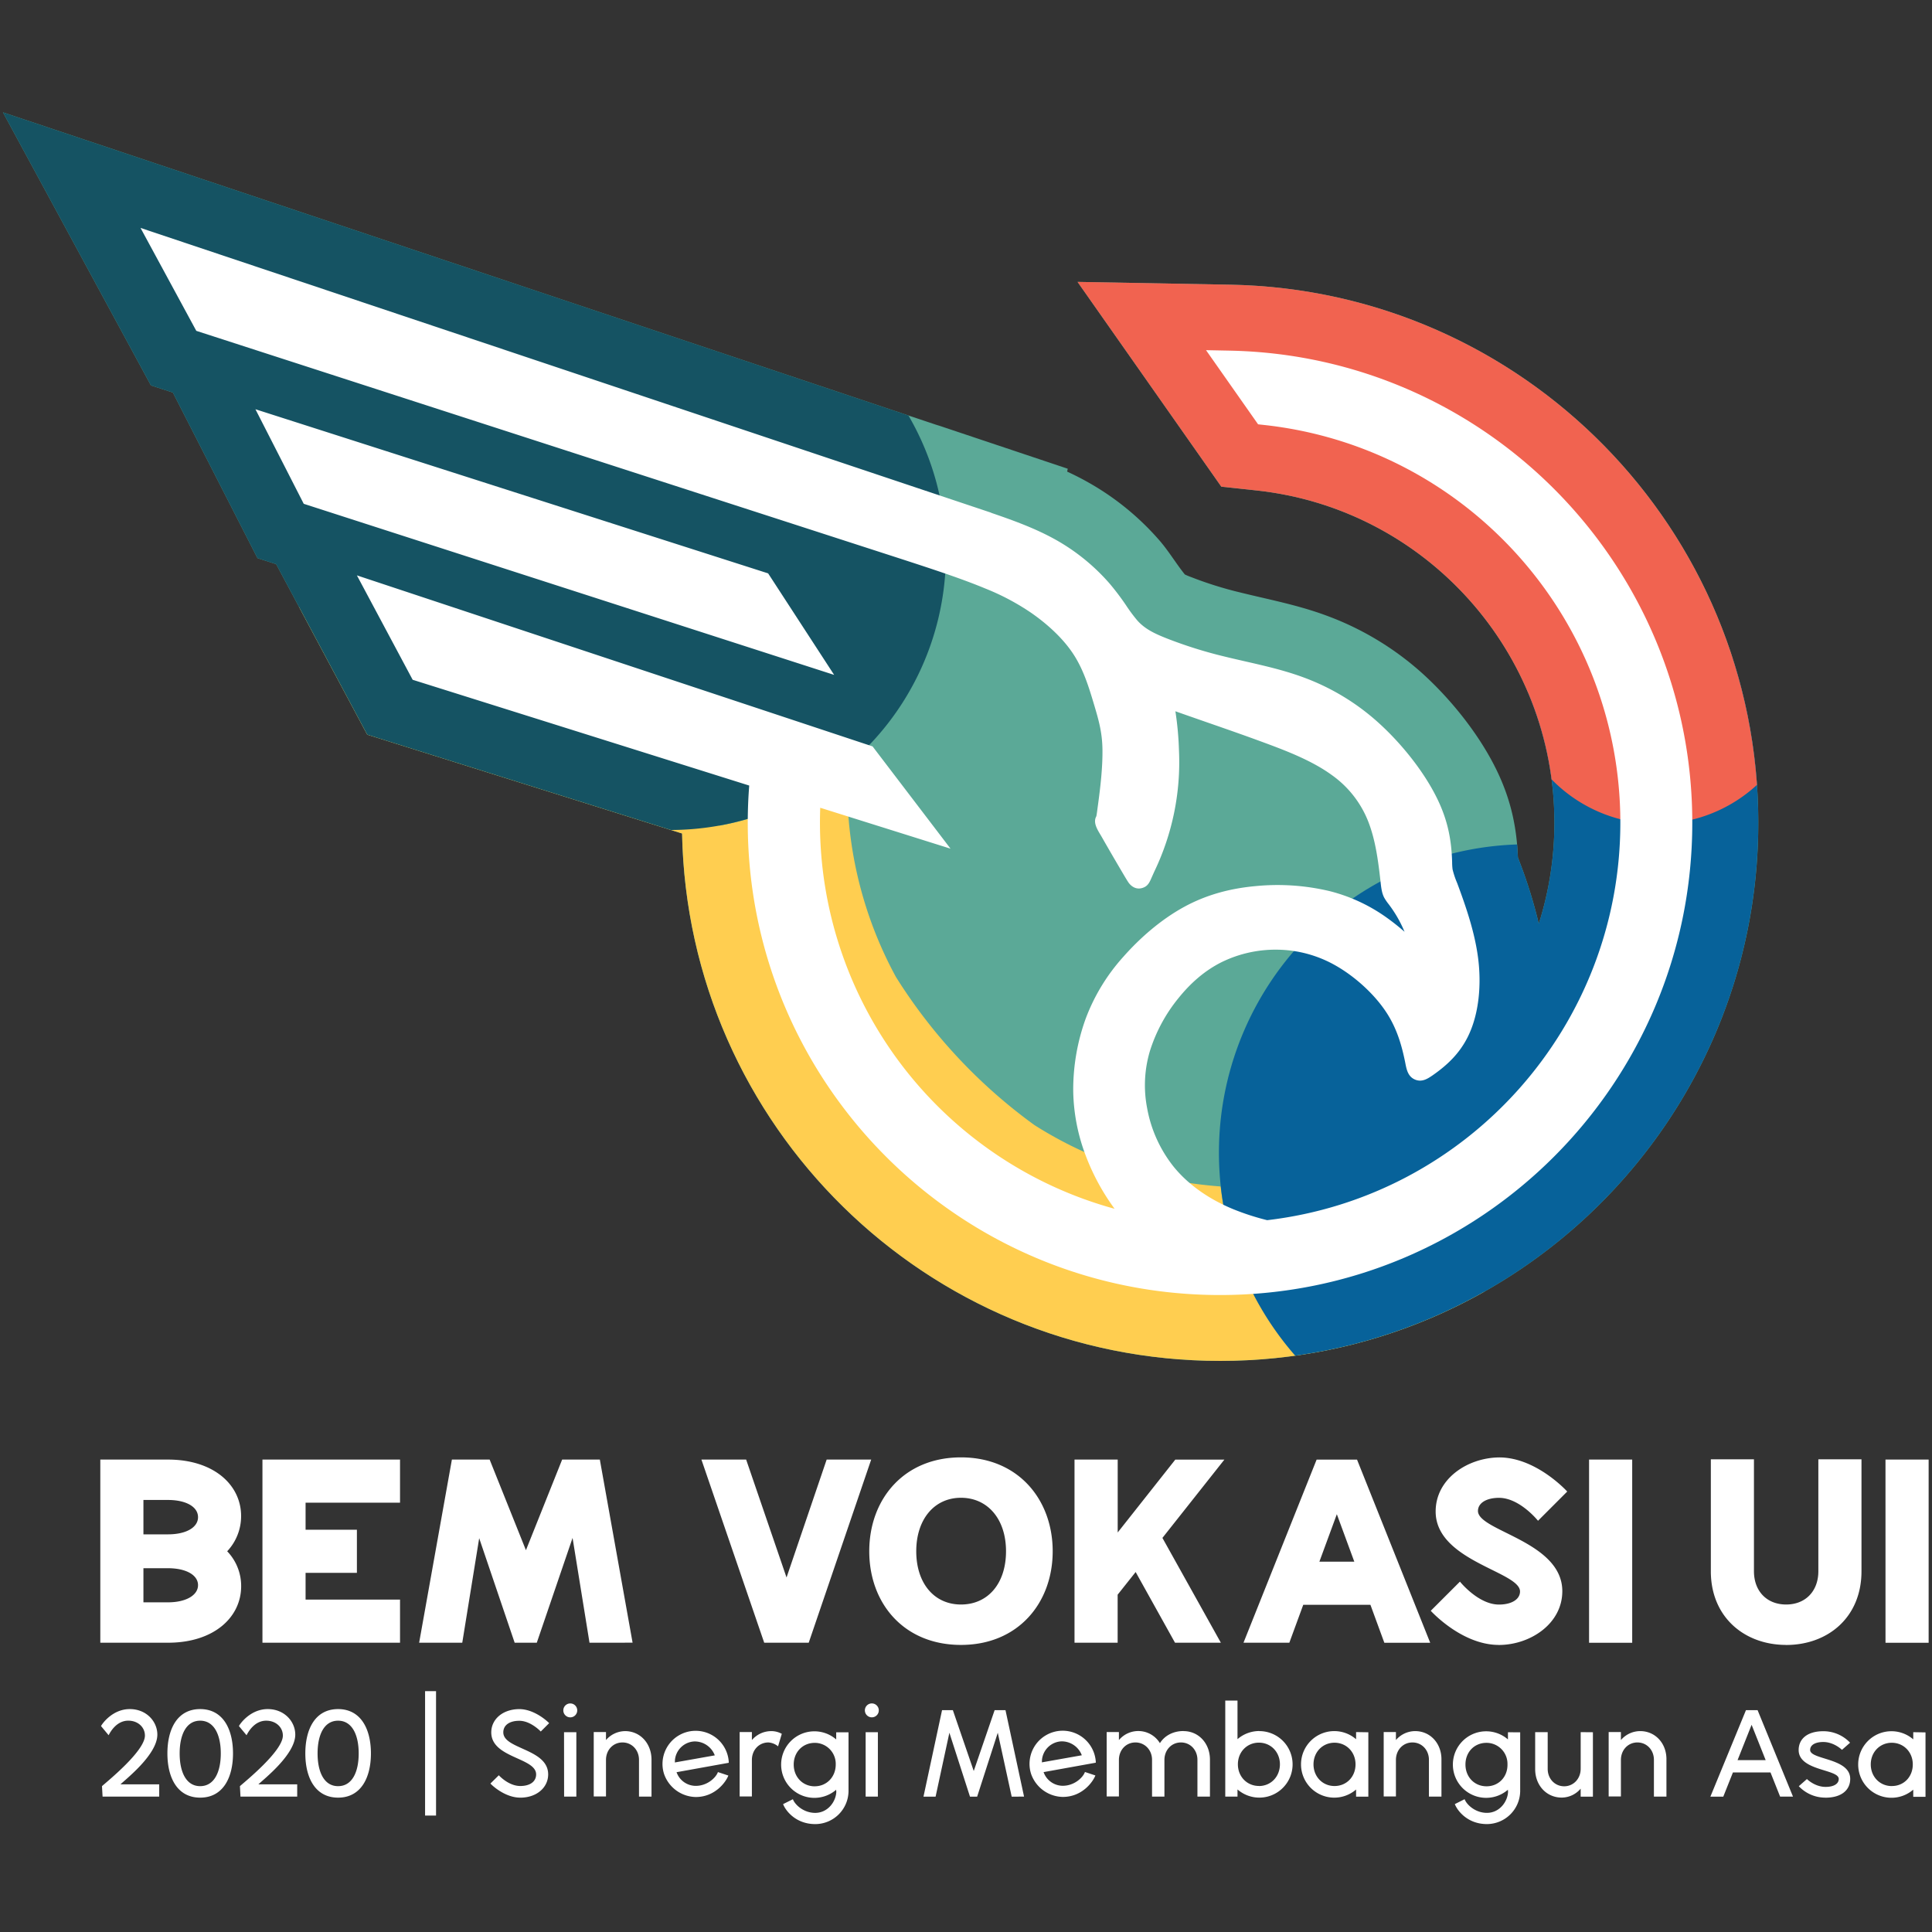 <svg id="Layer_1" data-name="Layer 1" xmlns="http://www.w3.org/2000/svg" xmlns:xlink="http://www.w3.org/1999/xlink" viewBox="0 0 1080 1080">
<rect x="0" y="0" width="1080" height="1080" fill="#333333" stroke="none"/>
<defs>
<style>
.cls-logo-profil-1{fill:none;}
.cls-logo-profil-2{fill:#fff;}
.cls-logo-profil-3{fill:#5ba997;}
.cls-logo-profil-4{clip-path:url(#clip-path);}
.cls-logo-profil-5{fill:#ffce50;}
.cls-logo-profil-6{fill:#155363;}
.cls-logo-profil-7{fill:#07629a;}
.cls-logo-profil-8{fill:#f16350;}
.cls-logo-profil-9{clip-path:url(#clip-path-2);}
</style>

<clipPath id="clip-path"><path class="cls-logo-profil-1" d="M96.64,219.44l-12.28-4L1.65,62.81,523.47,237.5l.06,0,1.11.37.1,0,72.14,24.15-.34,1.61c3.9,1.8,7.74,3.74,11.51,5.86a150.4,150.4,0,0,1,40.29,32.84c5.23,6.09,9.23,12.92,14,18.8,1.05.51,2.25,1,3.21,1.35a209.35,209.35,0,0,0,27.77,8.72c16.18,4,31.76,6.91,47.55,12.69a165.32,165.32,0,0,1,55.78,33.95C813,393,828.82,413.24,838,433.46c6.83,15,9.9,29.6,10.52,45.86.19.49.37,1,.55,1.45a272.37,272.37,0,0,1,11.13,35.61,186.39,186.39,0,0,0,8.72-56.46c0-95.31-71.92-175.6-166.64-185.77l-19.56-2.1L602.35,157.58l85.34,1.57C851.56,162.17,982.9,296,982.9,459.92c0,166.13-134.7,300.83-300.83,300.83-164.13,0-297.58-131.46-300.78-294.82l-176-55.27-50.9-95.29L143.93,312Z"/></clipPath><clipPath id="clip-path-2"><path class="cls-logo-profil-1" d="M1210.62,1402.07l-13.33-4.3-89.76-165.65,566.19,189.56.07,0,1.21.38.12.05,78.26,26.21-.36,1.74c4.23,2,8.41,4.05,12.49,6.35a163.34,163.34,0,0,1,43.72,35.63c5.67,6.61,10,14,15.14,20.41,1.14.53,2.46,1,3.5,1.45a225.75,225.75,0,0,0,30.12,9.46c17.56,4.33,34.47,7.52,51.6,13.77a179.36,179.36,0,0,1,60.53,36.84c17.75,16.37,34.92,38.35,44.9,60.31,7.41,16.28,10.75,32.1,11.42,49.76.2.5.39,1,.58,1.57a294,294,0,0,1,12.08,38.64,202.17,202.17,0,0,0,9.47-61.28c0-103.4-78-190.52-180.82-201.56l-21.21-2.27L1759.32,1335l92.61,1.69c177.8,3.28,320.31,148.5,320.31,326.34,0,180.26-146.16,326.42-326.42,326.42-178.09,0-322.89-142.65-326.35-319.89l-191-60-55.24-103.38-11.33-3.65Z"/></clipPath></defs><title>logo</title><path class="cls-logo-profil-2" d="M56.07,918.29H93.91c25.64,0,40.9-14.19,40.9-31.59A28,28,0,0,0,127,867.17a28.63,28.63,0,0,0,7.78-19.68c0-17.4-15.26-31.58-40.9-31.58H56.07Zm24.11-60.58V838.49H93.91c10.07,0,16.79,3.82,16.79,9.61s-6.72,9.61-16.79,9.61Zm0,38V876.64H93.91c10.07,0,16.79,3.81,16.79,9.46s-6.72,9.61-16.79,9.61ZM223.62,840V815.91H146.71V918.29h76.91V894.18h-52.8V879.23h28.69V855.12H170.82V840Zm130,78.27L335.31,815.91H314.25L294,866.57l-20.29-50.66H252.61L234.3,918.29h24.11l9.46-58.44,19.83,58.44h12.37l20-58.59,9.47,58.59ZM462.11,815.91l-22.43,65.91L417.1,815.91h-25l35.1,102.38h24.88L487,815.91Zm75.08,103.61c32,0,51.27-23.5,51.27-52.35s-19.22-52.49-51.27-52.49-51.27,23.5-51.27,52.49S505.15,919.52,537.19,919.52Zm0-22.59c-15,0-25-11.9-25-29.76s10.08-29.9,25-29.9,25.18,11.9,25.18,29.9S552.29,896.93,537.19,896.93Zm147.25-81H657l-32.2,40.74V815.91H600.66V918.29h24.11V891.44l10.07-12.67,22,39.52h25.63L649.8,859.7Zm89.41,102.38h25.64l-40.9-102.38H736L695.12,918.29h25.63l7.78-21.21h37.54ZM737.54,873l9.76-26.55L757.07,873Zm100.25,46.55c17.7,0,35.55-11.91,35.55-30.07,0-27.92-47.15-33.56-47.15-44.85,0-4.43,4.74-7.33,11.75-7.33,11.6,0,21.82,12.82,21.82,12.82l16.33-16.34s-17.24-19.07-38-19.07c-17.69.15-35.55,11.91-35.55,30.22,0,27.77,47.16,33.56,47.16,44.7,0,4.43-4.74,7.33-11.76,7.33-11.59,0-21.82-12.82-21.82-12.82L799.8,900.44S817,919.52,837.79,919.52Zm50.51-1.23h24.11V815.91H888.3Zm110.16,1.23c23.35,0,42.12-15.42,42.12-41.21V815.75h-24.11v62.56c0,11.14-7.17,18.62-18,18.62s-18-7.48-18-18.62V815.75h-24.1v62.56C956.36,904.1,975.28,919.52,998.46,919.52Zm55.55-1.23h24.11V815.91H1054Z"/><path class="cls-logo-profil-2" d="M57.34,1004.31H89v-6.85H67.35c3.1-3,20.61-16.64,20.61-27.81,0-7.13-5.91-14.26-15.42-14.26s-15.34,8-16.06,9.5L60.72,970c.8-1.52,4.25-8.14,11-8.14,5.33,0,9.29,3.6,9.29,8.35,0,8.65-21.11,25.66-24,28.25Zm54.55.58c12.75,0,18.36-11.1,18.36-24.72s-5.61-24.78-18.36-24.78-18.31,11.09-18.31,24.78S99.2,1004.89,111.89,1004.89Zm0-6.42c-7.79,0-11.46-7.85-11.46-18.3s3.67-18.3,11.46-18.3,11.53,7.85,11.53,18.3S119.74,998.47,111.89,998.47Zm22.54,5.84h31.71v-6.85H144.45c3.1-3,20.61-16.64,20.61-27.81,0-7.13-5.91-14.26-15.42-14.26s-15.35,8-16.07,9.5l4.25,5.12c.79-1.52,4.25-8.14,11-8.14,5.34,0,9.3,3.6,9.3,8.35,0,8.65-21.11,25.66-24,28.25Zm54.56.58c12.74,0,18.36-11.1,18.36-24.72s-5.62-24.78-18.36-24.78-18.31,11.09-18.31,24.78S176.3,1004.89,189,1004.89Zm0-6.42c-7.79,0-11.46-7.85-11.46-18.3s3.67-18.3,11.46-18.3,11.52,7.85,11.52,18.3S196.84,998.47,189,998.47Zm48.63,16.43h6.13V945.37h-6.13Zm53.17-10c9.44,0,15.64-5.84,15.64-13,0-14.41-25.08-14-25.08-23.49,0-4,3.39-6.48,8.94-6.48,5.76,0,10.88,4.82,12,6l4.69-4.69c-1.52-1.57-8.65-7.84-16.72-7.84-9.44.07-15.64,5.83-15.64,13,0,14.42,25.08,14.06,25.08,23.5,0,4-3.39,6.48-8.86,6.48-6,0-11-4.9-12-6L274.15,997C275.59,998.62,282.72,1004.89,290.79,1004.89Zm28-44.89a3.89,3.89,0,1,0,0-7.78,3.89,3.89,0,0,0,0,7.78Zm-3.45,44.31h6.84v-36H315.3Zm34.07-36.61a14.21,14.21,0,0,0-10.66,5v-4.47h-6.85v36h6.85V983.84c0-5.62,4-9.8,9.22-9.8s9.23,4.18,9.23,9.73v20.54h7V983.56C364.15,974.69,358,967.7,349.37,967.7Zm57.93,16.65a18.54,18.54,0,0,0-37,1.58,18.06,18.06,0,0,0,.94,5.91,19.14,19.14,0,0,0,17.65,12.69c11,0,16.93-8.58,18.23-12l-5.84-1.94c-1.07,3.09-5.9,7.71-12.39,7.71a11.4,11.4,0,0,1-10.73-7.64l29.17-5.26A4.22,4.22,0,0,0,407.3,984.35Zm-30.11.86a12.35,12.35,0,0,0,.07-1.37,11.45,11.45,0,0,1,10.81-10.37,12,12,0,0,1,11.46,7.78Zm53.75-17.51a14.23,14.23,0,0,0-10.67,5v-4.47h-6.84v36h6.84V983.84c0-5.62,4-9.8,9.23-9.8a9.55,9.55,0,0,1,5.4,2.17l2.09-7A12.35,12.35,0,0,0,430.94,967.7Zm36.46.65v4a18.6,18.6,0,1,0,0,28.11v.94h.08c-.15,5.69-4.76,12-11.82,12-6.49,0-11.32-4.54-12.47-7.64l-5.48,2.74c1.3,3.46,6.92,11.17,18,11.17a18.64,18.64,0,0,0,18.58-18.3v-33Zm-12,30.2c-6.7,0-11.75-5.19-11.75-12.18s5.05-12.11,11.75-12.11a11.74,11.74,0,0,1,11.74,12.11C467.18,993.36,462.07,998.55,455.44,998.55ZM487.36,960a3.89,3.89,0,0,0,0-7.78,3.89,3.89,0,0,0,0,7.78Zm-3.46,44.31h6.84v-36H483.9Zm88.55,0L562.08,956H556l-11.67,34-11.67-34h-6.05l-10.38,48.35H523l7.71-35.74,11.52,35.74h4l11.53-35.74,7.78,35.74Zm40.06-20a18.54,18.54,0,0,0-37,1.58,18.06,18.06,0,0,0,.94,5.91,19.14,19.14,0,0,0,17.65,12.69c11,0,16.93-8.58,18.23-12l-5.84-1.94c-1.08,3.09-5.9,7.71-12.39,7.71a11.4,11.4,0,0,1-10.73-7.64l29.17-5.26A4.22,4.22,0,0,0,612.51,984.35Zm-30.11.86a12.35,12.35,0,0,0,.07-1.37,11.45,11.45,0,0,1,10.81-10.37,12,12,0,0,1,11.46,7.78Zm79.19-17.51c-6,0-10.67,2.74-13.19,6.78a14.15,14.15,0,0,0-22.92-1.73v-4.47h-6.84v36h6.84V983.84c0-5.62,4-9.8,9.23-9.8s9.29,4.18,9.29,9.73v20.54h6.92V983.84c0-5.62,4-9.8,9.23-9.8s9.22,4.18,9.22,9.73v20.54h7V983.56C676.35,974.69,670.16,967.7,661.59,967.7Zm42.36,0a18.56,18.56,0,0,0-12.18,4.54V950.63h-6.84v53.68h6.84v-4A18.59,18.59,0,1,0,704,967.7Zm-.21,30.7c-6.63,0-11.75-5.19-11.75-12.11s5.12-12.1,11.75-12.1,11.74,5.19,11.74,12.1S710.44,998.4,703.74,998.4Zm54.32-30.12v4a18.6,18.6,0,1,0,0,28.11v4h6.85v-36ZM746,998.4c-6.63,0-11.74-5.19-11.74-12.11s5.11-12.1,11.74-12.1,11.75,5.19,11.75,12.1S752.73,998.4,746,998.4Zm45-30.7a14.23,14.23,0,0,0-10.67,5v-4.47h-6.84v36h6.84V983.84c0-5.62,4-9.8,9.23-9.8s9.22,4.18,9.22,9.73v20.54h7V983.56C805.84,974.69,799.64,967.7,791.07,967.7Zm51.95.65v4a18.6,18.6,0,1,0,0,28.11v.94h.07c-.14,5.69-4.76,12-11.82,12-6.48,0-11.31-4.54-12.47-7.64l-5.47,2.74c1.29,3.46,6.92,11.17,17.94,11.17a18.65,18.65,0,0,0,18.59-18.3v-33Zm-12,30.2c-6.71,0-11.75-5.19-11.75-12.18s5-12.11,11.75-12.11a11.74,11.74,0,0,1,11.74,12.11C842.8,993.36,837.68,998.55,831.06,998.55Zm52.66-30.27v20.46c0,5.55-4,9.81-9.21,9.81s-9.23-4.18-9.23-9.73V968.28h-7V989c0,8.87,6.2,15.86,14.85,15.86a13.93,13.93,0,0,0,10.58-5v4.47h6.85v-36Zm33.15-.58a14.21,14.21,0,0,0-10.66,5v-4.47h-6.85v36h6.85V983.84c0-5.62,4-9.8,9.22-9.8s9.23,4.18,9.23,9.73v20.54h7V983.56C931.65,974.69,925.45,967.7,916.87,967.7Zm78.33,36.61h7.2L982.51,956H976l-19.89,48.35h7.21l5.4-13.55h21Zm-23.78-20.39,7.85-19.75,7.86,19.75Zm49.06,21c9.37,0,13.91-4.54,13.91-10.52,0-11.75-22.4-10.6-22.4-16.15,0-2.88,3-4.46,7.34-4.46,6.05,0,10.45,4.39,10.45,4.39l4.54-4a20.56,20.56,0,0,0-14.92-6.42c-9.29,0-13.83,4.54-13.83,10.52,0,11.75,22.41,10.6,22.41,16.15,0,2.88-3,4.46-7.35,4.46-6.06,0-10.44-4.39-10.44-4.39l-4.54,4A20.37,20.37,0,0,0,1020.48,1004.89Zm49.15-36.61v4a18.6,18.6,0,1,0,0,28.11v4h6.85v-36Zm-12,30.12c-6.63,0-11.75-5.19-11.75-12.11s5.12-12.1,11.75-12.1,11.74,5.19,11.74,12.1S1064.3,998.4,1057.6,998.4Z"/><path class="cls-logo-profil-3" d="M96.64,219.44l-12.28-4L1.65,62.81,523.47,237.5l.06,0,1.11.37.1,0,72.14,24.15-.34,1.61c3.9,1.8,7.74,3.74,11.51,5.86a150.4,150.4,0,0,1,40.29,32.84c5.23,6.09,9.23,12.92,14,18.8,1.05.51,2.25,1,3.21,1.35a209.35,209.35,0,0,0,27.77,8.72c16.18,4,31.76,6.91,47.55,12.69a165.32,165.32,0,0,1,55.78,33.95C813,393,828.82,413.24,838,433.46c6.83,15,9.9,29.6,10.52,45.86.19.49.37,1,.55,1.45a272.37,272.37,0,0,1,11.13,35.61,186.39,186.39,0,0,0,8.72-56.46c0-95.31-71.92-175.6-166.64-185.77l-19.56-2.1L602.35,157.58l85.34,1.57C851.56,162.17,982.9,296,982.9,459.92c0,166.13-134.7,300.83-300.83,300.83-164.13,0-297.58-131.46-300.78-294.82l-176-55.27-50.9-95.29L143.93,312Z"/><g class="cls-logo-profil-4"><path id="_1" data-name="1" class="cls-logo-profil-5" d="M137.08,463.36c-.89-36.7-1.49-68.31.74-88.11s7.29-27.77,51.57-45.89S317.2,283,350.14,307.56c28.5,21.28,19.15,82.12,51.94,154a154.05,154.05,0,0,0,16-3.77c2.77-.81,5.52-1.7,8.22-2.66a153.83,153.83,0,0,0,47.53-27.28c-.17,3.58-.25,7.19-.25,10.81q0,9,.7,17.88a223.75,223.75,0,0,0,26.55,89.59,297,297,0,0,0,77.43,82.8A223.86,223.86,0,0,0,665,661.32q8.58,1.27,17.36,1.93c.37,3.42.85,6.82,1.42,10.19.22,1.29.46,2.57.7,3.85l.18.9a172.26,172.26,0,0,0,7.08,25.24q7.65,2.73,15.13,5c102.39,31.45,178.83-.63,155.56,14.51s-146.25,77.5-268.89,92.57-245-17.15-320.44-63.7S169,644.45,154.08,593.14,138,500.06,137.08,463.36Z"/><path class="cls-logo-profil-6" d="M-314.82,742.26l-13.29-18.33,223.77-402,13.66,21c8.78-68.2-5.64-330.88,27.9-391.14,59.08-106.14,330,69.9,447.2,32.11a410.57,410.57,0,0,1,93.63-18.75L337.71-144.76,536.84-502.54l34.78,27.45-18.85-56.05,97-174.34c.82,206.58-10.32,439.64-69.73,657.23A1449.67,1449.67,0,0,1,486,203.27,154.14,154.14,0,0,1,324.26,455.51Q292.15,493.88,257,528.66C137.53,646.62-156.39,670.37-314.82,742.26Z"/><path class="cls-logo-profil-7" d="M2245.47,360.33H2432l-64.89,410H2180.48l6.05-38.14a167.06,167.06,0,0,1-38,26c-30.2,15.15-63.44,21.21-97,21.21-43.27,0-85.59-10.13-120-37.46-34.67-27.53-52.45-65.74-52.45-109.94a358,358,0,0,1,2.85-40.86c2.19-18.93,4.85-37.8,7.86-56.61l27.91-174.16ZM850,472A172.38,172.38,0,0,0,725.52,759.52l-.35,1.11q-1.5,4.85-3,9.66h13.89a172.35,172.35,0,0,0,235.3,0h191.84l29.58-58.3h36l12.46,58.3H1421a183.3,183.3,0,0,0,53.34,7.78c35.67,0,70.61-6.78,101-24l-2.58,16.26h186.59l64.89-410h-186.5l-4.48,28.26a201.6,201.6,0,0,0-44-23.62,187.94,187.94,0,0,0-67.52-12.41c-43,0-82.8,13.16-114.31,42.85a145.21,145.21,0,0,0-42.79,74.84l-23.35-109.92H975.5l-18,19.8,3.21-19.8H923.26q-13.35,17.93-25.86,36.24h0c-4.22,6.14-65.65-20.37-73.3-14.18-5.91,4.78,17.93,42.72,39.16,67.14Q856.49,460.71,850,472Zm254.51,10.74-86.78,87,24.78,36.84Z"/><path class="cls-logo-profil-8" d="M1330.55,370.26c-105.94,51.91-233.68,63.08-339,58.23a82.34,82.34,0,0,1-146.17-35.25c-16.78-21.38-74.21-92.53-84.52-92.53-11.49,0-92.3,3.24-92.52,3.25-59.59-51-118.28-108.15-159.22-139L841.41-96.46l233,215.84L1022.73,160a285,285,0,0,1,77.52,11.49c55.22,16,103.75,46.9,145.7,85.77C1281.21,289.94,1311,327.53,1330.55,370.26Z"/></g><path class="cls-logo-profil-1" d="M96.64,219.44l-12.28-4L1.65,62.81,523.47,237.5l.06,0,1.11.37.1,0,72.14,24.15-.34,1.61c3.9,1.8,7.74,3.74,11.51,5.86a150.4,150.4,0,0,1,40.29,32.84c5.23,6.09,9.23,12.92,14,18.8,1.05.51,2.25,1,3.21,1.35a209.35,209.35,0,0,0,27.77,8.72c16.18,4,31.76,6.91,47.55,12.69a165.32,165.32,0,0,1,55.78,33.95C813,393,828.82,413.24,838,433.46c6.83,15,9.9,29.6,10.52,45.86.19.49.37,1,.55,1.45a272.37,272.37,0,0,1,11.13,35.61,186.39,186.39,0,0,0,8.72-56.46c0-95.31-71.92-175.6-166.64-185.77l-19.56-2.1L602.35,157.58l85.34,1.57C851.56,162.17,982.9,296,982.9,459.92c0,166.13-134.7,300.83-300.83,300.83-164.13,0-297.58-131.46-300.78-294.82l-176-55.27-50.9-95.29L143.93,312Z"/><path class="cls-logo-profil-2" d="M657.06,397.65a178,178,0,0,1,2,22,141.1,141.1,0,0,1-13.81,67.59c-.71,1.58-1.41,3.18-2.13,4.76-.94,2-2,3.55-4.34,4.31-3.41,1.16-6.34-.54-8.16-3.29-1-1.57-2-3.25-2.94-4.86q-6-10.14-11.82-20.34c-1.93-3.37-5.17-7.74-3-11.52.35-1.7.55-3.73.78-5.32,1.42-10.31,2.79-21.74,2.64-32.14-.14-9.44-2.1-16.33-4.76-25.2-2.93-9.81-5.92-19.52-11.62-28.16-5.93-9-14.9-17-23.72-23.08A133.2,133.2,0,0,0,550.84,329c-8.51-3.53-17.16-6.6-25.89-9.56-8.46-2.86-17-5.63-25.45-8.37L109.73,184.94,78.55,127.41l475.53,159.2,0,.07c12.27,4.19,24.71,8.69,36,15a113.65,113.65,0,0,1,30.33,24.69,144.61,144.61,0,0,1,9,11.91,88.66,88.66,0,0,0,6.42,8.64c4.4,4.9,10,7.39,16,9.8A247.52,247.52,0,0,0,684.49,367c14.72,3.62,29.38,6.26,43.7,11.49A128.7,128.7,0,0,1,771.66,405c12.71,11.7,25.68,28,32.81,43.71,5,11,6.94,21.25,7.28,33.21A32.62,32.62,0,0,0,812,486a48.52,48.52,0,0,0,2.59,7.71c5,13.41,9.77,27.38,11.65,41.64s.81,31.15-5.76,44.3c-4.6,9.19-11.27,15.62-19.56,21.41-2.91,2-5.93,3.94-9.66,2.53-4.29-1.63-5-5.84-5.76-9.73-1.93-9.57-4.53-18.31-9.74-26.71-6.62-10.64-17.6-20.69-28.43-27a67.21,67.21,0,0,0-33.24-9.27,68.46,68.46,0,0,0-31.26,7c-9.57,4.79-17.48,11.88-24.15,20.19a88.93,88.93,0,0,0-15.81,29.26,66.9,66.9,0,0,0-1.62,32.11,73.47,73.47,0,0,0,14.86,32.8c8.66,10.63,20.57,18.45,33.16,23.65a140.2,140.2,0,0,0,19.08,6.2C820.77,668.93,905.78,573.3,905.78,459.92c0-114.14-86.13-210.23-199.56-222.4l-2.94-.32-29.1-41.45L687,196c143.8,2.65,259,120.08,259,263.93,0,145.8-118.2,264-264,264s-264-118.19-264-264c0-6.94.27-13.89.82-20.8L230.68,380l-31.17-58.36,288.26,95.6,43.58,57.17-72.83-22.87q-.16,4.17-.16,8.36a223.83,223.83,0,0,0,164.7,215.82c-.27-.36-.53-.72-.79-1.09a124.75,124.75,0,0,1-15.55-29.18,105.87,105.87,0,0,1-6.78-35.41,116.6,116.6,0,0,1,6.94-40.54,108.11,108.11,0,0,1,21.17-34.76C637.53,524,649.26,513.9,661.87,507s26-10.41,40.21-11.68a125.91,125.91,0,0,1,41.19,2.82,94.48,94.48,0,0,1,32,14.89c3.47,2.47,6.71,5.08,9.86,7.82,0-.1-.07-.19-.11-.28a69.36,69.36,0,0,0-8.77-15.15,27.92,27.92,0,0,1-2.48-3.65c-1.48-2.82-1.75-6.36-2.1-9.48-1.24-10.87-2.68-22.21-6.59-32.47a57.66,57.66,0,0,0-20.66-26.61c-11.3-8.21-26-13.75-39.07-18.56-16-5.9-32.11-11.31-48.17-17ZM142.79,228.77l286.6,91.75,36.9,56.75-296.5-95.64Z"/><g class="cls-logo-profil-9"><path class="cls-logo-profil-6" d="M764.16,1969.35l-14.42-19.88,242.79-436.22,14.83,22.85c9.54-74-6.11-359,30.27-424.41,64.1-115.17,358.08,75.84,485.23,34.83a445.67,445.67,0,0,1,101.59-20.34l-152.27-119.27,216.06-388.2,37.75,29.8-20.48-60.84L1810.8,398.52c.89,224.15-11.21,477-75.65,713.1a1575.07,1575.07,0,0,1-102.1,272.91,167.25,167.25,0,0,1-175.46,273.69q-34.85,41.63-73,79.37C1255,1865.58,936.06,1891.36,764.16,1969.35Z"/></g></svg>